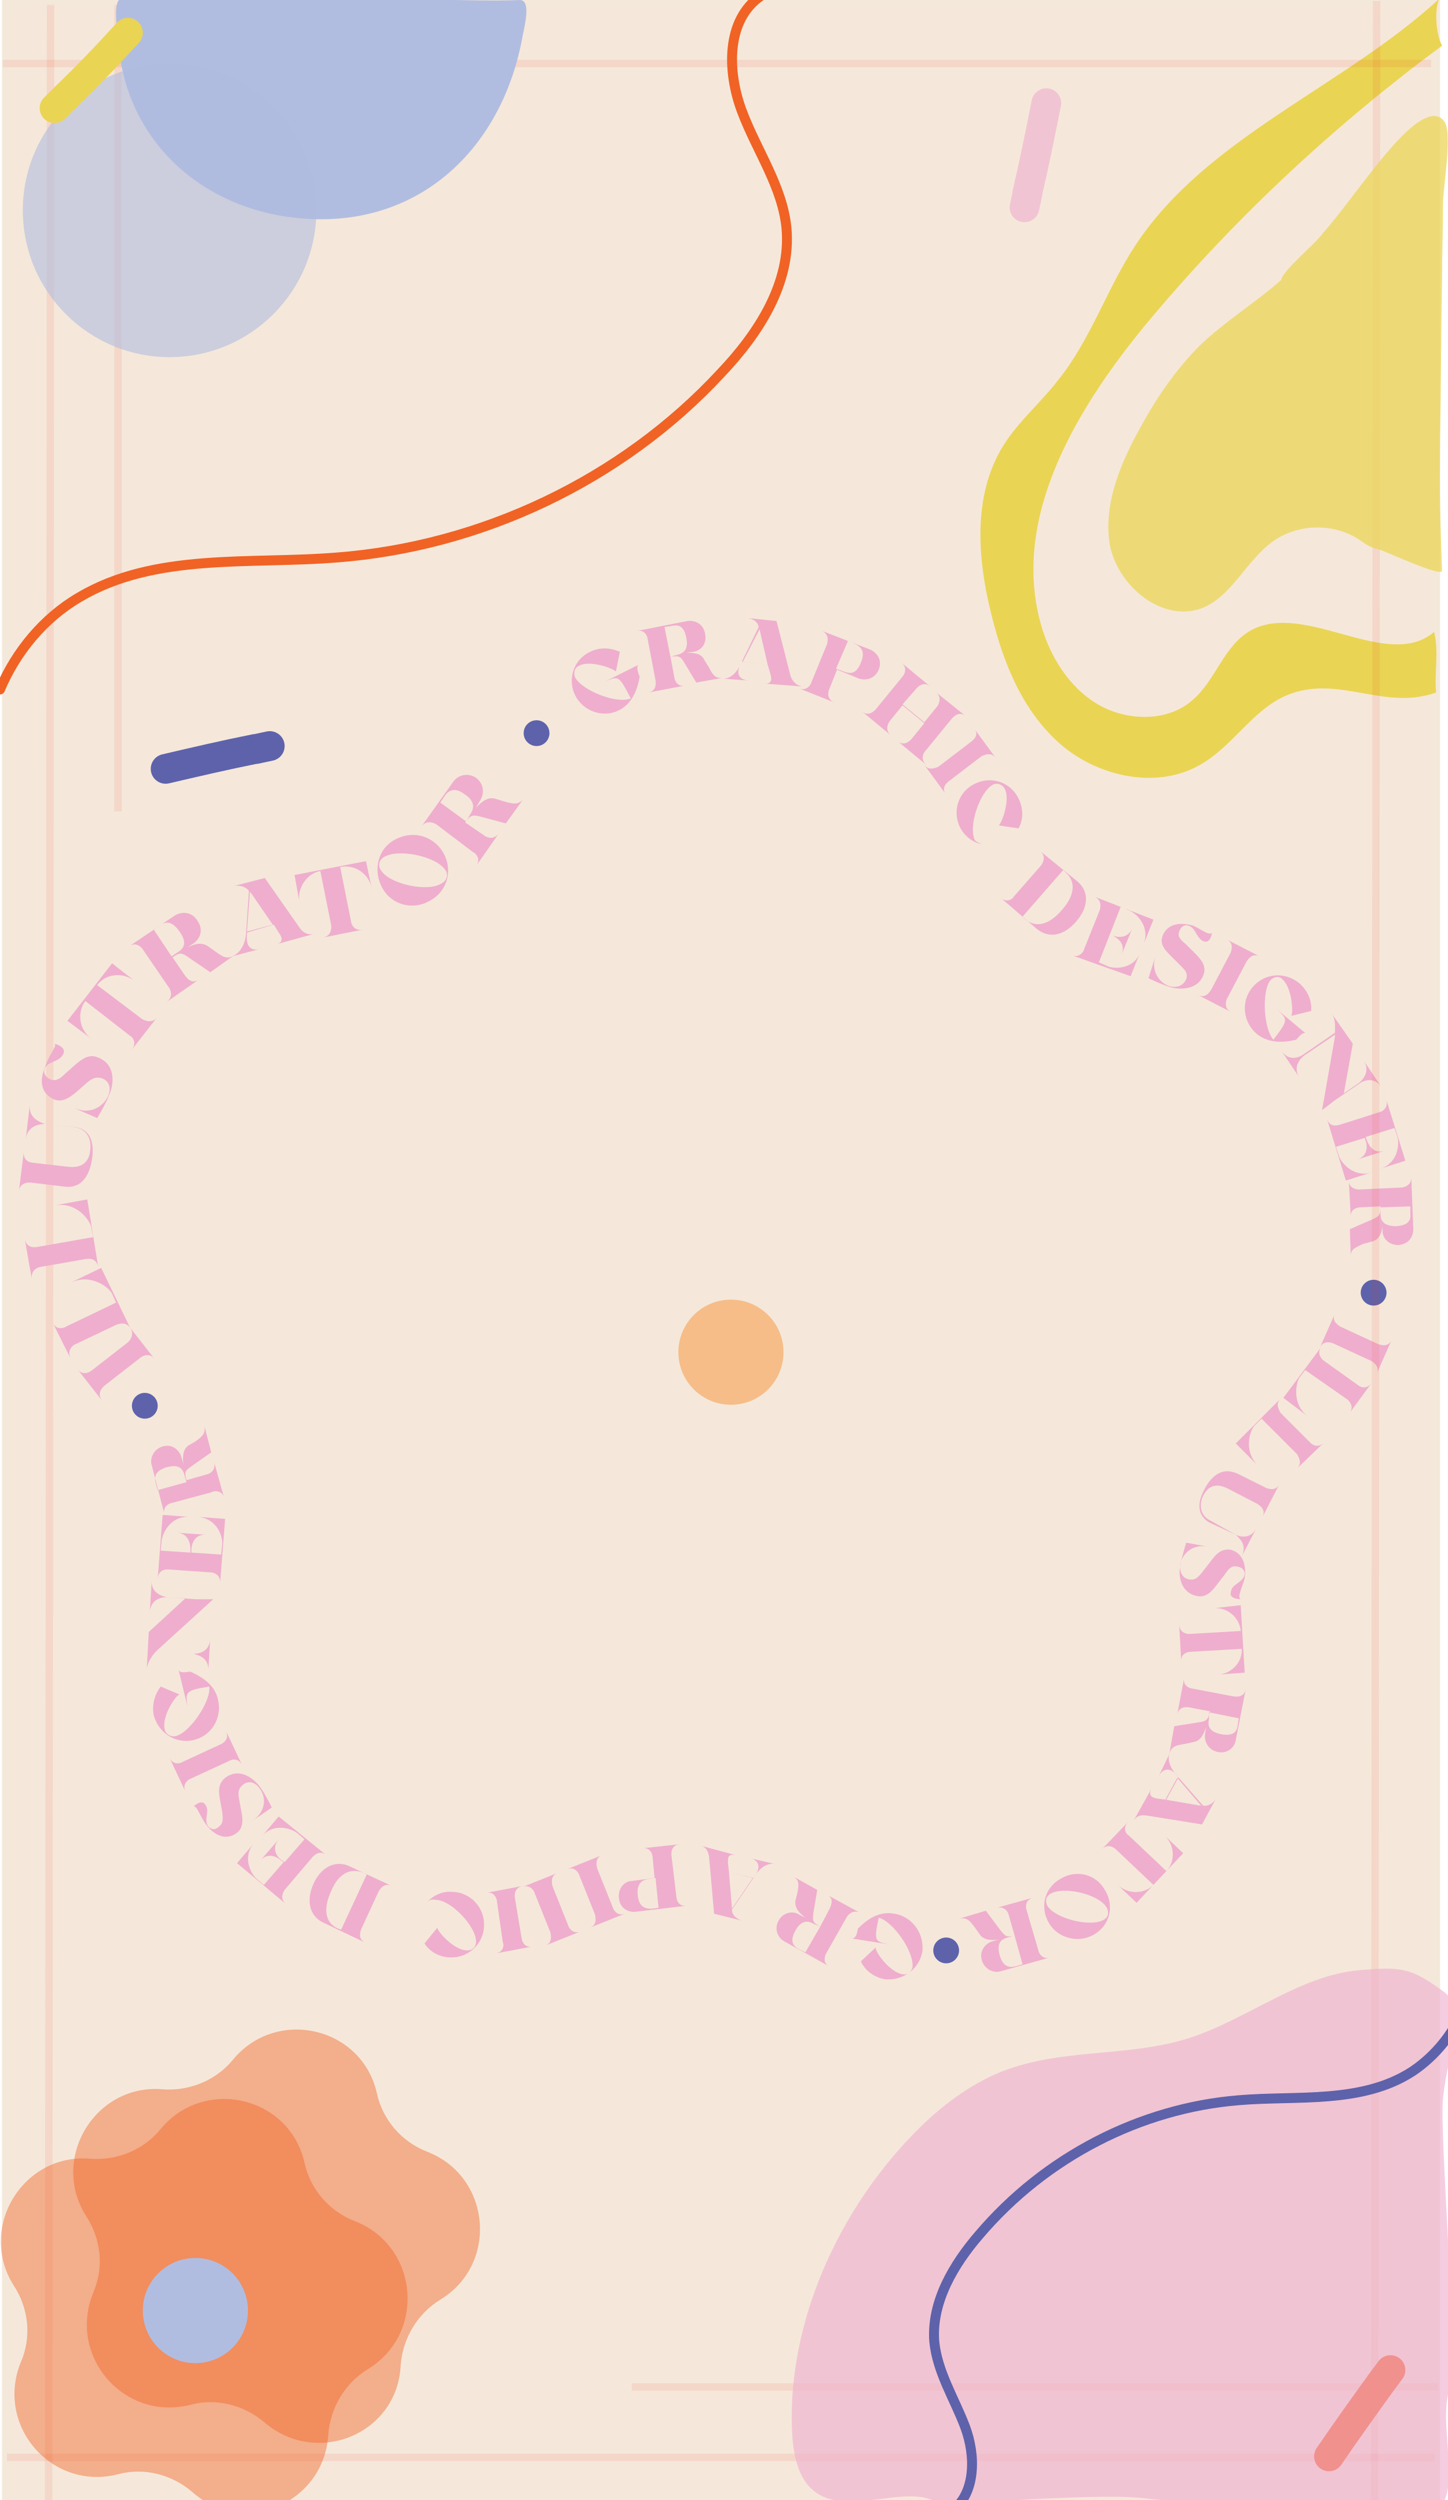 <?xml version="1.0" encoding="utf-8"?>
<!-- Generator: Adobe Illustrator 25.4.1, SVG Export Plug-In . SVG Version: 6.00 Build 0)  -->
<svg version="1.1" id="Layer_1" xmlns="http://www.w3.org/2000/svg" xmlns:xlink="http://www.w3.org/1999/xlink" x="0px" y="0px"
	 viewBox="0 0 146 252" style="enable-background:new 0 0 146 252;" xml:space="preserve">
<style type="text/css">
	.st0{fill:#F5E8DA;stroke:#F4E8DA;stroke-miterlimit:10;}
	.st1{opacity:0.1;fill:none;stroke:#EE4323;stroke-width:0.75;stroke-miterlimit:10;}
	.st2{fill:#EAD453;}
	.st3{fill:#EFAECE;}
	.st4{fill:#5D62AB;}
	.st5{opacity:0.73;fill:#EAD453;}
	.st6{fill:#B1BDE0;}
	.st7{opacity:0.59;fill:#B1BDE0;}
	.st8{fill:none;stroke:#F16225;stroke-width:3;stroke-linecap:round;stroke-miterlimit:10;}
	.st9{opacity:0.43;fill:#F16225;}
	.st10{fill:none;stroke:#EAD453;stroke-width:3;stroke-linecap:round;stroke-miterlimit:10;}
	.st11{fill:none;stroke:#F16225;stroke-linecap:round;stroke-miterlimit:10;}
	.st12{fill:none;stroke:#5D62AB;stroke-width:3;stroke-linecap:round;stroke-miterlimit:10;}
	.st13{fill:#F6BD89;}
	.st14{opacity:0.62;fill:none;stroke:#EFAECE;stroke-width:3;stroke-linecap:round;stroke-miterlimit:10;}
	.st15{opacity:0.62;fill:#EFAECE;}
	.st16{fill:none;stroke:#5D62AB;stroke-linecap:round;stroke-miterlimit:10;}
</style>
<rect x="0.7" class="st0" width="144" height="252"/>
<line class="st1" x1="144.7" y1="247.7" x2="0.7" y2="247.7"/>
<path class="st2" d="M144.8,69.8c-5.3,1.9-9.9-1.9-15.1,0.3c-3.5,1.5-5.5,5.3-8.9,7.1c-4.4,2.4-10.3,1-14-2.3
	c-3.7-3.3-5.6-8-6.8-12.8c-1.5-5.9-2-12.6,1.5-17.7c1.5-2.2,3.6-4,5.2-6.1c3.3-4.1,4.9-9.2,7.8-13.6c7.2-10.9,20.9-15.9,30.6-24.8
	c-0.5,1.2-0.3,3.6,0.3,4.7c-10.8,8-20.6,17.1-29.2,27.3c-7.5,8.9-14.4,20.2-11.2,31.2c0.9,3.1,2.8,6.2,5.7,7.9
	c2.9,1.7,7,1.8,9.5-0.4c2.4-2,3.2-5.6,6-7.1c5.5-2.9,13.7,4.2,18.4,0.2C145.1,65.7,144.6,67.9,144.8,69.8z"/>
<line class="st1" x1="5.1" y1="0.5" x2="4.9" y2="252.5"/>
<line class="st1" x1="11.9" y1="0.5" x2="11.9" y2="81.8"/>
<g>
	<g>
		<path class="st3" d="M61,68.7l3.4-1.7l0,0c-0.2,0.1-0.2,0.5,0.1,1.2c-0.2,1.2-0.7,2.7-2.1,3.4c-1.6,0.8-3.6,0.1-4.4-1.5
			c-0.8-1.6-0.2-3.6,1.5-4.4c1-0.5,2.1-0.4,3,0l-0.4,2l0,0c-0.2-0.3-2.6-1.2-3.7-0.6c-0.5,0.2-0.6,0.8-0.4,1.2
			c0.7,1.3,4.2,2.7,5.6,2.1C62.4,68.1,62.4,68.1,61,68.7L61,68.7z"/>
		<path class="st3" d="M71.5,67.3c0.3,0.6,0.6,1.2,1.5,1l0,0l-2.8,0.5L69,66.8c-0.4-0.7-0.6-0.7-1.4-0.6l0.4,2.1
			c0,0.1,0.2,1,1.1,0.8l0,0l-3.7,0.7l0,0c0.9-0.2,0.7-1.1,0.7-1.2l-0.8-4.2c0-0.1-0.2-1-1.1-0.8l0,0l5.1-1c0.7-0.1,1.6,0.2,1.8,1.3
			c0.2,1.1-0.5,1.7-1.2,1.8l-0.7,0.1c0.6,0,1.5,0,1.8,0.7L71.5,67.3z M68.3,66c0.8-0.2,1.1-0.7,0.9-1.7c-0.2-1.1-0.7-1.4-1.5-1.2
			L67,63.2l0.6,3L68.3,66z"/>
		<path class="st3" d="M72.8,68.4L72.8,68.4c0.8,0.1,1.5-0.6,1.9-1.5l1.8-3.7c-0.1-0.5-0.5-0.8-1.1-0.9l0,0l2.9,0.3l1.4,5.5
			c0.2,0.6,0.6,1,1.2,1.1l0,0L77,68.9l0,0c0.9,0.1,0.8-0.5,0.7-0.9L77.4,67l-2.6-0.3l-0.1,0.2c-0.5,0.9-0.3,1.6,0.8,1.7l0,0
			L72.8,68.4z M74.9,66.7l2.5,0.3l-0.8-3.5l0-0.1L74.9,66.7z"/>
		<path class="st3" d="M87.8,65.5c0.6,0.3,1.2,1,0.8,2c-0.4,1-1.4,1.1-2,0.9l-2.2-0.9l-0.8,2c0,0-0.4,0.9,0.5,1.3l0,0l-3.5-1.4l0,0
			c0.8,0.3,1.2-0.5,1.2-0.6l1.6-3.9c0-0.1,0.3-0.9-0.5-1.3l0,0L87.8,65.5z M85.1,67.7c0.8,0.3,1.3,0.1,1.7-0.9
			c0.4-1,0.2-1.5-0.6-1.9l-0.7-0.3l-1.2,2.8L85.1,67.7z"/>
		<path class="st3" d="M97.4,72.2c-0.7-0.6-1.3,0.1-1.4,0.2l-2.7,3.3c-0.1,0.1-0.6,0.8,0.1,1.4l0,0l-2.9-2.4l0,0
			c0.7,0.6,1.3-0.1,1.4-0.2l1.3-1.6l-2.2-1.8l-1.3,1.6c0,0-0.6,0.8,0.1,1.4l0,0l-2.9-2.4l0,0c0.7,0.6,1.3-0.1,1.4-0.2l2.7-3.3
			c0.1-0.1,0.6-0.8-0.1-1.4l0,0l2.9,2.4l0,0c-0.7-0.6-1.3,0.1-1.4,0.2L91,71l2.2,1.8l1.3-1.6c0,0,0.6-0.8-0.1-1.4l0,0L97.4,72.2
			L97.4,72.2z"/>
		<path class="st3" d="M95.6,78.8c0,0-0.8,0.6-0.2,1.3l0,0l-2.2-3l0,0c0.5,0.7,1.3,0.2,1.4,0.2l3.4-2.6c0.1-0.1,0.8-0.6,0.2-1.3l0,0
			l2.2,3l0,0c-0.5-0.7-1.3-0.2-1.4-0.2L95.6,78.8z"/>
		<path class="st3" d="M99,85.1c-1-0.2-1.8-0.9-2.2-1.7c-0.8-1.6-0.2-3.6,1.5-4.4c1.6-0.8,3.6-0.2,4.4,1.5c0.5,1,0.5,2.1,0,3l-2-0.3
			l0,0c0.3-0.2,1.2-2.6,0.6-3.7c-0.3-0.5-0.8-0.6-1.2-0.4c-1.3,0.7-2.5,4.2-1.8,5.6C98.5,84.9,98.8,85,99,85.1L99,85.1z"/>
		<path class="st3" d="M108.7,88.9c1.1,1,1.1,2.5-0.2,4c-1.3,1.5-2.8,1.7-4,0.7l-3.6-3.1l0,0c0.7,0.6,1.3,0,1.3-0.1l2.8-3.2
			c0,0,0.6-0.8-0.1-1.4l0,0L108.7,88.9z M107.4,87.9l-0.2-0.2l-4.1,4.7l0.2,0.2c1.1,1,2.5,0.6,3.7-0.8
			C108.3,90.4,108.6,88.9,107.4,87.9z"/>
		<path class="st3" d="M108.1,96.3L108.1,96.3c0.8,0.3,1.2-0.5,1.2-0.6l1.6-4c0-0.1,0.3-0.9-0.5-1.3l0,0l5.9,2.3l-1,2.5l0,0
			c0.7-1.8-0.7-3.1-1.4-3.4l-0.9-0.4l-1.1,2.8l0.3,0.1c0.2,0.1,1.5,0.5,2-0.8l0,0l-1.1,2.7l0,0c0.5-1.3-0.8-1.8-0.9-1.9l-0.3-0.1
			l-1.1,2.8l0.9,0.4c0.7,0.3,2.7,0.3,3.3-1.5l0,0l-1,2.5L108.1,96.3z"/>
		<path class="st3" d="M122.2,94L122.2,94c0,0-0.1,1.1-0.8,0.9c-0.8-0.3-0.8-1.4-1.6-1.6c-0.3-0.1-0.7,0-0.9,0.6
			c-0.2,0.5,0.1,0.8,0.7,1.3l0.8,0.8c0.7,0.7,1.2,1.3,1,2.1c-0.5,1.7-2.4,1.7-3.4,1.4c-1-0.3-2.2-0.9-2.2-0.9l0.7-2.2l0,0
			c-0.5,1.6,0.5,2.7,1.4,3c0.7,0.2,1.4,0,1.7-0.7c0.2-0.6-0.1-0.9-0.5-1.3l-0.8-0.8c-0.7-0.7-1.4-1.3-1.1-2.2
			c0.2-0.6,0.9-1.7,3.1-1.1C121,93.6,122,94.4,122.2,94z"/>
		<path class="st3" d="M123.7,100.7c0,0-0.4,0.9,0.4,1.3l0,0l-3.3-1.7l0,0c0.8,0.4,1.2-0.4,1.3-0.5l2-3.8c0-0.1,0.4-0.9-0.4-1.3l0,0
			l3.3,1.7l0,0c-0.8-0.4-1.2,0.4-1.3,0.5L123.7,100.7z"/>
		<path class="st3" d="M128.7,101.7l3,2.5l0,0c-0.2-0.2-0.5,0-1,0.6c-1.2,0.3-2.8,0.4-4-0.6c-1.4-1.2-1.6-3.3-0.4-4.7
			c1.2-1.4,3.2-1.6,4.7-0.4c0.8,0.7,1.3,1.7,1.2,2.8l-2,0.5l0,0c0.2-0.3,0.1-2.8-0.9-3.7c-0.4-0.4-0.9-0.2-1.2,0.1
			c-0.9,1.1-0.7,4.9,0.3,6C129.9,102.8,129.9,102.8,128.7,101.7L128.7,101.7z"/>
		<path class="st3" d="M137.5,106.9l1.8,2.7l0,0c-0.7-1.1-1.8-0.7-2.2-0.4l-2.5,1.7l-1.3,1l1.3-7.4l0-0.2l-3.1,2.1
			c-0.3,0.2-1.2,1.1-0.5,2.2l0,0l-1.8-2.7l0,0c0.8,1.2,1.9,0.6,2.2,0.4l3.2-2.2c0-0.5,0.1-1.3-0.3-1.9l0,0l2.1,3l-0.9,5l1.6-1.1
			C137.4,108.8,138.2,108,137.5,106.9L137.5,106.9z"/>
		<path class="st3" d="M133.8,112.8L133.8,112.8c0.3,0.9,1.1,0.6,1.2,0.6l4.1-1.3c0.1,0,0.9-0.3,0.7-1.2l0,0l1.9,6.1l-2.5,0.8l0,0
			c1.8-0.6,1.9-2.5,1.7-3.2l-0.3-0.9l-2.9,0.9l0.1,0.3c0.1,0.2,0.5,1.5,1.8,1.1l0,0l-2.8,0.9l0,0c1.3-0.4,1-1.7,0.9-1.9l-0.1-0.3
			l-2.9,0.9l0.3,0.9c0.2,0.7,1.5,2.2,3.2,1.7l0,0l-2.5,0.8L133.8,112.8z"/>
		<path class="st3" d="M137.4,125.4c-0.6,0.3-1.3,0.5-1.2,1.3l0,0l-0.1-2.8l2.3-1c0.7-0.3,0.8-0.5,0.8-1.3l-2.1,0.1
			c-0.1,0-1,0.1-0.9,1l0,0l-0.2-3.7l0,0c0,0.9,1,0.9,1,0.9l4.3-0.2c0.1,0,1-0.1,1-1l0,0l0.2,5.2c0,0.7-0.4,1.5-1.5,1.6
			c-1.1,0-1.6-0.8-1.6-1.4l0-0.7c0,0.6-0.2,1.4-0.9,1.7L137.4,125.4z M139.2,122.4c0,0.8,0.5,1.2,1.6,1.2c1.1-0.1,1.5-0.5,1.4-1.3
			l0-0.7l-3,0.1L139.2,122.4z"/>
		<path class="st3" d="M134.4,135.4c0,0-0.9-0.4-1.3,0.4l0,0l1.5-3.4l0,0c-0.4,0.8,0.4,1.2,0.5,1.3l3.9,1.8c0.1,0,0.9,0.4,1.3-0.4
			l0,0l-1.5,3.4l0,0c0.4-0.8-0.4-1.2-0.5-1.3L134.4,135.4z"/>
		<path class="st3" d="M131.6,138.1l-0.6,0.8c-0.3,0.5-0.8,2.6,0.9,3.9l0,0l-2.5-1.9l3.8-5.1l0,0c-0.5,0.7,0.2,1.3,0.2,1.3l3.5,2.5
			c0.1,0.1,0.8,0.6,1.4-0.2l0,0l-2.2,3l0,0c0.5-0.7-0.2-1.3-0.2-1.3L131.6,138.1z"/>
		<path class="st3" d="M127.2,143l-0.7,0.7c-0.4,0.4-1.2,2.4,0.3,4l0,0l-2.2-2.2l4.5-4.5l0,0c-0.6,0.6,0,1.3,0,1.4l3,3
			c0.1,0.1,0.7,0.7,1.4,0l0,0l-2.7,2.6l0,0c0.6-0.6,0-1.3,0-1.4L127.2,143z"/>
		<path class="st3" d="M124.6,154.7c0.4,0.2,1.5,0.5,2.1-0.7l0,0l-1.5,2.9l0,0C125.8,155.7,124.9,155,124.6,154.7l-2.6-1.2
			c-1.3-0.7-1.3-2-0.6-3.3c0.6-1.2,1.7-2.5,3.5-1.6l2.8,1.4c0.1,0,0.9,0.4,1.3-0.4l0,0l-1.7,3.3l0,0c0.4-0.8-0.4-1.2-0.5-1.3
			l-2.9-1.5c-1.3-0.7-2.1-0.3-2.6,0.7c-0.3,0.6-0.5,1.9,0.8,2.5L124.6,154.7z"/>
		<path class="st3" d="M125.1,161.2L125.1,161.2c0,0-1.2,0-1-0.7c0.1-0.9,1.2-0.9,1.4-1.8c0-0.3-0.1-0.7-0.8-0.8
			c-0.5-0.1-0.8,0.2-1.2,0.8l-0.7,0.9c-0.6,0.8-1.1,1.4-2,1.3c-1.8-0.3-2-2.1-1.8-3.1c0.2-1,0.6-2.3,0.6-2.3l2.2,0.4l0,0
			c-1.7-0.3-2.6,0.8-2.8,1.8c-0.1,0.7,0.2,1.4,0.9,1.5c0.6,0.1,0.9-0.2,1.3-0.7l0.7-0.9c0.6-0.8,1.1-1.5,2.1-1.4
			c0.6,0.1,1.8,0.7,1.5,2.9C125.3,159.9,124.7,161,125.1,161.2z"/>
		<path class="st3" d="M125.1,161.8l0.4,6.8l-2.7,0.2l0,0c1.5-0.1,2.5-1.4,2.4-2.6l-5.2,0.3c-0.1,0-1,0.1-0.9,1l0,0l-0.2-3.7l0,0
			c0.1,0.9,0.9,0.9,1,0.9l5.2-0.3c-0.1-1.3-1.3-2.4-2.7-2.3l0,0L125.1,161.8z"/>
		<path class="st3" d="M119.4,175.8c-0.7,0.1-1.3,0.2-1.5,1l0,0l0.5-2.8l2.5-0.4c0.8-0.1,0.9-0.3,1.1-1.1l-2.1-0.4
			c-0.1,0-1-0.2-1.2,0.7l0,0l0.7-3.7l0,0c-0.2,0.9,0.7,1.1,0.8,1.1l4.2,0.8c0.1,0,1,0.2,1.2-0.7l0,0l-1,5.1
			c-0.1,0.7-0.8,1.4-1.8,1.2s-1.4-1.1-1.3-1.8l0.1-0.7c-0.2,0.6-0.5,1.4-1.3,1.5L119.4,175.8z M121.9,173.3
			c-0.2,0.8,0.2,1.3,1.2,1.5c1.1,0.2,1.6-0.1,1.7-0.9l0.1-0.7l-3-0.6L121.9,173.3z"/>
		<path class="st3" d="M118,176.6L118,176.6c-0.4,0.7,0,1.6,0.6,2.3l2.7,3.1c0.5,0.1,1-0.2,1.3-0.7l0,0l-1.4,2.6l-5.6-0.9
			c-0.7-0.1-1.1,0.1-1.4,0.7l0,0l1.9-3.4l0,0c-0.4,0.8,0.2,0.9,0.6,1l0.9,0.1l1.2-2.2l-0.1-0.2c-0.6-0.8-1.4-0.9-1.9,0.1l0,0
			L118,176.6z M118.7,179.2l-1.2,2.2l3.5,0.6l0.1,0L118.7,179.2z"/>
		<path class="st3" d="M119.3,186.8l-4.7,5l-1.9-1.8l0,0c1.1,1,2.7,0.9,3.6,0l-3.8-3.6c0,0-0.7-0.7-1.4,0l0,0l2.6-2.7l0,0
			c-0.6,0.7,0,1.3,0.1,1.3l3.8,3.6c0.9-0.9,0.9-2.6-0.2-3.6l0,0L119.3,186.8z"/>
		<path class="st3" d="M105.8,193.9c-1-1.6-0.5-3.6,1.1-4.5c1.6-1,3.6-0.5,4.5,1.1c1,1.6,0.5,3.6-1.1,4.5
			C108.8,195.9,106.7,195.4,105.8,193.9z M105.9,190.9c-0.5,0.3-0.5,0.8-0.3,1.2c0.8,1.3,4.4,2.2,5.7,1.4c0.5-0.3,0.5-0.8,0.3-1.2
			C110.8,190.9,107.2,190.1,105.9,190.9z"/>
		<path class="st3" d="M98.3,194.3c-0.4-0.5-0.7-1.1-1.6-0.9l0,0l2.7-0.8l1.5,2c0.5,0.6,0.6,0.7,1.4,0.5l-0.6-2.1
			c0-0.1-0.3-0.9-1.2-0.7l0,0l3.6-1l0,0c-0.9,0.3-0.6,1.2-0.6,1.2l1.2,4.1c0,0.1,0.3,1,1.2,0.7l0,0l-5,1.4c-0.6,0.2-1.6-0.1-1.9-1.1
			c-0.3-1,0.4-1.7,1-1.9l0.7-0.2c-0.6,0.1-1.5,0.1-1.9-0.5L98.3,194.3z M101.6,195.3c-0.8,0.2-1.1,0.7-0.8,1.8
			c0.3,1,0.8,1.3,1.6,1.1l0.7-0.2l-0.8-2.9L101.6,195.3z"/>
		<path class="st3" d="M89.7,196l-3.8-0.6l0,0c0.3,0,0.5-0.3,0.6-1c0.9-0.9,2.1-1.8,3.7-1.5c1.8,0.3,3,2,2.8,3.8
			c-0.3,1.8-2,3-3.8,2.8c-1.1-0.2-2-0.9-2.4-1.8l1.5-1.4l0,0c-0.1,0.4,1.4,2.5,2.7,2.7c0.6,0.1,0.9-0.3,1-0.7c0.2-1.5-1.9-4.6-3.4-5
			C88.1,195.7,88.2,195.7,89.7,196L89.7,196z"/>
		<path class="st3" d="M80.4,190.8c0.1-0.7,0.3-1.3-0.5-1.7l0,0l2.5,1.4l-0.4,2.4c-0.1,0.8,0,0.9,0.7,1.3l1-1.9
			c0-0.1,0.5-0.9-0.3-1.3l0,0l3.3,1.8l0,0c-0.8-0.4-1.3,0.4-1.3,0.4l-2.1,3.7c0,0-0.5,0.9,0.3,1.3l0,0l-4.5-2.5
			c-0.6-0.3-1.1-1.2-0.6-2.1c0.5-0.9,1.5-1,2.1-0.6l0.6,0.3c-0.5-0.4-1.1-0.9-1-1.7L80.4,190.8z M82,193.9c-0.7-0.4-1.3-0.2-1.8,0.7
			c-0.5,0.9-0.4,1.5,0.4,1.9l0.6,0.3l1.5-2.6L82,193.9z"/>
		<path class="st3" d="M78.2,187.9L78.2,187.9c-0.8-0.2-1.6,0.4-2.1,1.2l-2.3,3.4c0,0.5,0.4,0.9,1,1.1l0,0l-2.8-0.7l-0.5-5.7
			c-0.1-0.7-0.4-1.1-1-1.2l0,0l3.7,1l0,0c-0.9-0.2-0.8,0.4-0.8,0.8l0.1,0.9l2.5,0.6l0.1-0.2c0.6-0.8,0.5-1.6-0.5-1.8l0,0L78.2,187.9
			z M75.9,189.3l-2.4-0.6l0.3,3.6l0,0.1L75.9,189.3z"/>
		<path class="st3" d="M64.1,192.7c-0.7,0.1-1.6-0.3-1.7-1.4c-0.1-1.1,0.7-1.7,1.3-1.7l2.3-0.3l-0.2-2.1c0-0.1-0.1-1-1-0.9l0,0
			l3.7-0.4l0,0c-0.9,0.1-0.8,1-0.8,1.1l0.5,4.2c0,0.1,0.1,1,1,0.9l0,0L64.1,192.7z M65.4,189.4c-0.8,0.1-1.2,0.6-1.1,1.6
			c0.1,1.1,0.6,1.4,1.4,1.4l0.7-0.1l-0.3-3L65.4,189.4z"/>
		<path class="st3" d="M55,196.1c0.8-0.3,0.5-1.2,0.5-1.3l-1.6-4c0-0.1-0.4-0.9-1.2-0.6l0,0l3.5-1.4l0,0c-0.8,0.3-0.5,1.2-0.5,1.3
			l0.8,2l2.7-1.1l-0.8-2c0-0.1-0.4-0.9-1.2-0.6l0,0l3.5-1.4l0,0c-0.8,0.3-0.5,1.2-0.5,1.3l1.6,4c0,0.1,0.4,0.9,1.2,0.6l0,0l-3.5,1.4
			l0,0c0.8-0.3,0.5-1.2,0.5-1.3l-0.8-2l-2.7,1.1l0.8,2c0,0.1,0.4,0.9,1.2,0.6l0,0L55,196.1L55,196.1z"/>
		<path class="st3" d="M50.1,191.6c0-0.1-0.2-1-1.1-0.8l0,0l3.7-0.7l0,0c-0.9,0.2-0.8,1-0.8,1.1l0.7,4.2c0,0.1,0.2,1,1.1,0.8l0,0
			l-3.7,0.7l0,0c0.9-0.2,0.8-1,0.7-1.1L50.1,191.6z"/>
		<path class="st3" d="M43,191.8c0.7-0.8,1.7-1.2,2.6-1.1c1.8,0,3.3,1.6,3.2,3.4c0,1.8-1.6,3.3-3.4,3.2c-1.1,0-2.1-0.6-2.6-1.4
			l1.3-1.6l0,0c0,0.4,1.7,2.3,3,2.3c0.6,0,0.9-0.4,0.9-0.9c0-1.5-2.5-4.2-4.1-4.2C43.4,191.4,43.2,191.6,43,191.8L43,191.8z"/>
		<path class="st3" d="M32.6,193.8c-1.3-0.6-1.8-2.1-1-3.9c0.8-1.8,2.3-2.4,3.6-1.8l4.3,2l0,0c-0.8-0.4-1.2,0.4-1.3,0.5l-1.8,3.9
			c0,0.1-0.4,0.9,0.4,1.3l0,0L32.6,193.8z M34.1,194.4l0.3,0.1l2.6-5.6l-0.3-0.1c-1.4-0.6-2.6,0.1-3.3,1.8
			C32.6,192.3,32.7,193.8,34.1,194.4z"/>
		<path class="st3" d="M32.9,187L32.9,187c-0.7-0.6-1.3,0.1-1.4,0.2l-2.8,3.3c0,0-0.6,0.8,0.1,1.4l0,0l-4.9-4.1l1.7-2l0,0
			c-1.2,1.4-0.3,3.1,0.3,3.6l0.7,0.6l2-2.3l-0.3-0.2c-0.1-0.1-1.2-1-2.1,0.1l0,0l1.9-2.2l0,0c-0.9,1.1,0.1,2,0.3,2.1l0.3,0.2l2-2.3
			l-0.7-0.6c-0.6-0.5-2.4-1.1-3.6,0.3l0,0l1.7-2L32.9,187z"/>
		<path class="st3" d="M19.5,182.1L19.5,182.1c0,0,0.8-0.8,1.2-0.2c0.5,0.7-0.2,1.5,0.3,2.2c0.2,0.2,0.6,0.5,1.1,0
			c0.4-0.3,0.4-0.7,0.3-1.5l-0.2-1.1c-0.2-1-0.2-1.7,0.5-2.3c1.5-1.1,2.9,0.1,3.5,0.9c0.6,0.8,1.2,2.1,1.2,2.1l-1.9,1.3l0,0
			c1.4-1,1.3-2.4,0.7-3.2c-0.4-0.6-1.1-0.9-1.7-0.4c-0.5,0.4-0.5,0.8-0.4,1.4l0.2,1.1c0.2,0.9,0.3,1.9-0.5,2.4
			c-0.5,0.4-1.8,0.8-3.1-1C20.2,183.1,19.8,181.9,19.5,182.1z"/>
		<path class="st3" d="M22.3,175.8c0,0,0.9-0.4,0.5-1.3l0,0l1.6,3.4l0,0c-0.4-0.8-1.2-0.5-1.3-0.4l-3.9,1.8c-0.1,0-0.9,0.5-0.5,1.3
			l0,0l-1.6-3.4l0,0c0.4,0.8,1.2,0.5,1.3,0.4L22.3,175.8z"/>
		<path class="st3" d="M18.9,172l-0.9-3.7l0,0c0.1,0.3,0.4,0.3,1.2,0.2c1.1,0.5,2.5,1.3,2.8,2.9c0.4,1.8-0.7,3.6-2.5,4
			c-1.8,0.4-3.5-0.7-4-2.5c-0.2-1.1,0.1-2.1,0.7-2.9l1.9,0.8l0,0c-0.4,0.1-1.8,2.2-1.5,3.5c0.1,0.5,0.6,0.8,1.1,0.7
			c1.4-0.3,3.6-3.5,3.4-5C18.7,170.4,18.7,170.5,18.9,172L18.9,172z"/>
		<path class="st3" d="M15.1,162.5l0.2-3.2l0,0c-0.1,1.3,1.1,1.6,1.5,1.7l3,0.2l1.7,0l-5.6,5.1l-0.2,0.2l3.8,0.2
			c0.4,0,1.6-0.1,1.7-1.5l0,0l-0.2,3.2l0,0c0.1-1.4-1.2-1.6-1.5-1.7l-3.8-0.2c-0.3,0.3-0.8,1-0.9,1.7l0,0l0.2-3.7l3.7-3.4l-2-0.1
			C16.3,161,15.2,161.2,15.1,162.5L15.1,162.5z"/>
		<path class="st3" d="M22.2,159.5L22.2,159.5c0-0.9-0.8-1-0.9-1l-4.3-0.3c-0.1,0-1-0.1-1.1,0.9l0,0l0.5-6.4l2.7,0.2l0,0
			c-1.9-0.1-2.7,1.6-2.8,2.4l-0.1,1l3,0.2l0-0.3c0-0.2,0-1.6-1.3-1.7l0,0l2.9,0.2l0,0c-1.4-0.1-1.5,1.3-1.5,1.5l0,0.3l3,0.2l0.1-1
			c0.1-0.8-0.5-2.6-2.4-2.8l0,0l2.7,0.2L22.2,159.5z"/>
		<path class="st3" d="M19.7,145.3c0.5-0.4,1.1-0.7,0.9-1.6l0,0l0.7,2.7l-2,1.4c-0.7,0.5-0.7,0.6-0.5,1.4l2.1-0.6
			c0.1,0,0.9-0.3,0.7-1.2l0,0l1,3.6l0,0c-0.2-0.9-1.2-0.7-1.2-0.6l-4.1,1.1c-0.1,0-1,0.3-0.7,1.2l0,0l-1.3-5
			c-0.2-0.6,0.1-1.6,1.1-1.9c1-0.3,1.7,0.4,1.9,1.1l0.2,0.7c-0.1-0.6-0.1-1.5,0.5-1.9L19.7,145.3z M18.6,148.7
			c-0.2-0.8-0.7-1.1-1.8-0.8c-1,0.3-1.3,0.8-1.1,1.6l0.2,0.7l2.9-0.8L18.6,148.7z"/>
		<path class="st3" d="M12.9,135.3c0,0,0.8-0.7,0.2-1.5l0,0l2.5,3.2l0,0c-0.6-0.8-1.4-0.2-1.5-0.1l-3.6,2.8
			c-0.1,0.1-0.8,0.7-0.2,1.5l0,0L7.8,138l0,0c0.6,0.8,1.4,0.2,1.5,0.1L12.9,135.3z"/>
		<path class="st3" d="M11.7,131.3l-0.4-0.9c-0.3-0.6-2.1-2.1-4.2-1.1l0,0l3.1-1.5l3,6.2l0,0c-0.4-0.9-1.3-0.5-1.4-0.5l-4.2,2
			c-0.1,0-0.9,0.5-0.5,1.4l0,0l-1.8-3.6l0,0c0.4,0.9,1.3,0.5,1.4,0.4L11.7,131.3z"/>
		<path class="st3" d="M9.4,124.7l-0.2-1c-0.1-0.6-1.4-2.6-3.7-2.2l0,0l3.3-0.6l1.1,6.8l0,0c-0.2-1-1.1-0.8-1.2-0.8l-4.6,0.8
			c-0.1,0-1,0.2-0.9,1.2l0,0l-0.7-4l0,0c0.2,1,1.1,0.8,1.2,0.8L9.4,124.7z"/>
		<path class="st3" d="M4.5,113.3c-0.4,0-1.7,0.1-1.9,1.5l0,0l0.4-3.4l0,0C2.9,112.8,4.1,113.1,4.5,113.3l3,0.3
			c1.6,0.2,2,1.5,1.8,3.1c-0.2,1.5-0.9,3.2-2.9,2.9l-3.3-0.4c-0.1,0-1.1-0.1-1.2,0.9l0,0l0.5-4l0,0c-0.1,1,0.8,1.1,0.9,1.1l3.5,0.4
			c1.5,0.2,2.2-0.5,2.3-1.7c0.1-0.8-0.1-2.1-1.7-2.3L4.5,113.3z"/>
		<path class="st3" d="M5.5,105.2L5.5,105.2c0,0,1.2,0.3,0.9,1c-0.4,0.9-1.5,0.7-1.9,1.5c-0.1,0.3-0.1,0.8,0.6,1.1
			c0.5,0.2,0.9,0,1.5-0.6l0.9-0.8c0.8-0.7,1.5-1.2,2.4-0.8c1.8,0.7,1.6,2.7,1.1,3.8c-0.4,1-1.2,2.3-1.2,2.3l-2.3-1l0,0
			c1.7,0.7,2.9-0.2,3.4-1.2c0.3-0.7,0.2-1.5-0.6-1.8c-0.6-0.2-1,0-1.5,0.4l-0.9,0.8c-0.8,0.7-1.6,1.3-2.5,0.9
			c-0.6-0.3-1.8-1.1-0.8-3.4C4.9,106.4,5.8,105.4,5.5,105.2z"/>
		<path class="st3" d="M6.8,102.9l4.5-5.8l2.3,1.8l0,0c-1.3-1-3-0.7-3.8,0.4l4.5,3.4c0,0,0.9,0.6,1.5-0.1l0,0l-2.5,3.2l0,0
			c0.6-0.8-0.1-1.4-0.2-1.4l-4.5-3.5c-0.8,1.1-0.7,2.8,0.6,3.8l0,0L6.8,102.9z"/>
		<path class="st3" d="M21.7,95.9c0.6,0.4,1.1,0.9,1.9,0.4l0,0L21.2,98L19,96.5c-0.7-0.5-0.9-0.5-1.6,0l1.3,1.9
			c0.1,0.1,0.6,0.9,1.4,0.3l0,0l-3.3,2.3l0,0c0.8-0.6,0.3-1.4,0.2-1.5l-2.6-3.8c0,0-0.6-0.9-1.4-0.3l0,0l4.6-3.1
			c0.6-0.4,1.7-0.5,2.3,0.5c0.7,1,0.2,1.9-0.4,2.3l-0.6,0.4c0.6-0.3,1.4-0.6,2.1-0.1L21.7,95.9z M17.9,96c0.8-0.5,0.9-1.1,0.2-2.1
			c-0.7-1-1.3-1.1-2-0.6l-0.6,0.4l1.8,2.7L17.9,96z"/>
		<path class="st3" d="M23.4,96.4L23.4,96.4c0.8-0.3,1.3-1.2,1.4-2.2l0.3-4.4c-0.3-0.4-0.9-0.6-1.5-0.5l0,0l3.1-0.8l3.5,5
			c0.4,0.6,1,0.8,1.6,0.6l0,0l-4,1.1l0,0c0.9-0.2,0.6-0.8,0.3-1.2l-0.5-0.8L24.9,94l0,0.2c-0.1,1.1,0.3,1.8,1.5,1.4l0,0L23.4,96.4z
			 M24.9,93.9l2.6-0.7L25.3,90l-0.1-0.1L24.9,93.9z"/>
		<path class="st3" d="M29.7,88.2l7.2-1.4l0.6,2.8l0,0c-0.3-1.6-1.8-2.5-3.2-2.2l1.1,5.5c0,0.1,0.2,1,1.2,0.8l0,0l-4,0.8l0,0
			c0.9-0.2,0.8-1.1,0.8-1.2l-1.1-5.5C31,88,29.9,89.5,30.2,91l0,0L29.7,88.2z"/>
		<path class="st3" d="M44.6,85.8c1.1,1.7,0.6,3.9-1.1,4.9c-1.7,1.1-3.9,0.6-4.9-1.1s-0.6-3.9,1.1-4.9S43.5,84.1,44.6,85.8z
			 M44.6,89c0.5-0.3,0.6-0.9,0.3-1.3c-0.9-1.4-4.8-2.2-6.2-1.3c-0.5,0.3-0.6,0.9-0.3,1.3C39.2,89.1,43.2,90,44.6,89z"/>
		<path class="st3" d="M50.9,80.8c0.7,0.2,1.4,0.4,1.9-0.3l0,0l-1.8,2.5l-2.6-0.7c-0.8-0.2-1-0.1-1.5,0.6l1.9,1.3
			c0.1,0.1,0.9,0.6,1.5-0.2l0,0L48,87.3l0,0c0.6-0.8-0.2-1.4-0.3-1.4L44,83.1c0,0-0.9-0.6-1.5,0.2l0,0l3.2-4.5
			c0.4-0.6,1.4-1,2.3-0.4c0.9,0.7,0.8,1.7,0.4,2.3L48,81.4c0.5-0.5,1.1-1.1,1.9-0.9L50.9,80.8z M47.4,82.1c0.5-0.7,0.4-1.4-0.5-2
			c-0.9-0.7-1.6-0.6-2.1,0.2l-0.4,0.6l2.6,1.9L47.4,82.1z"/>
	</g>
</g>
<line class="st1" x1="145" y1="240.6" x2="63.7" y2="240.6"/>
<circle class="st4" cx="54.1" cy="73.9" r="1.3"/>
<circle class="st4" cx="138.5" cy="130.3" r="1.3"/>
<circle class="st4" cx="14.6" cy="141.7" r="1.3"/>
<circle class="st4" cx="95.4" cy="196.6" r="1.3"/>
<line class="st1" x1="144.3" y1="6.4" x2="0.3" y2="6.4"/>
<line class="st1" x1="138.8" y1="0.1" x2="138.6" y2="252.1"/>
<path class="st5" d="M129.2,28.2c-2.6,2.3-5.7,4.2-8.2,6.6c-2.3,2.3-4.2,5-5.8,7.9c-2.1,3.7-4,8-3.3,12.2c0.8,4.2,5.3,7.9,9.3,6.4
	c3-1.2,4.4-4.7,7.1-6.7c2.5-1.8,6-1.9,8.6-0.3c0.6,0.4,1.2,0.9,1.9,1c0.8,0.2,6.7,3,6.6,2.2c-0.3-8-0.2-9.1-0.2-13.1
	c0.1-5.4,0.1-10.7,0.2-16.1c0-2.6,0.1-5.3,0.1-7.9c0-1.5,1-7.1,0.1-8.2c-1.9-2.4-6.7,4.4-8.1,6.1c-1.4,1.8-2.7,3.6-4.2,5.3
	C132.8,24.4,129.2,27.4,129.2,28.2z"/>
<path class="st6" d="M52.7,3.6c-1.9,10.7-9.5,18.5-20.3,18.5S12.7,15,11.9,4.1c-0.1-1.5-0.6-4.3,0.5-4.3c3.2,0,11.7,0.3,19.4,0.1
	C39.6-0.3,48.1,0.2,52.4,0C53.5,0,53,2.2,52.7,3.6z"/>
<circle class="st7" cx="17.1" cy="21.2" r="14.8"/>
<path class="st8" d="M134,247.6c1.7-2.5,3.5-5,5.3-7.5c0,0,0,0,0,0c0.3-0.4,0.6-0.8,0.9-1.2"/>
<path class="st9" d="M19.4,251.2L19.4,251.2c-2.1-1.8-4.9-2.5-7.5-1.8l0,0c-6.7,1.7-12.4-4.9-9.8-11.3l0,0c1.1-2.5,0.8-5.4-0.7-7.7
	l0,0c-3.7-5.8,0.9-13.4,7.7-12.8h0c2.7,0.2,5.4-0.9,7.1-3l0,0c4.4-5.3,13-3.3,14.5,3.4l0,0c0.6,2.7,2.5,4.9,5.1,5.9l0,0
	c6.4,2.5,7.2,11.3,1.3,14.9l0,0c-2.3,1.4-3.8,3.9-4,6.6v0C32.7,252.3,24.6,255.8,19.4,251.2z"/>
<path class="st9" d="M26.7,244.2L26.7,244.2c-2.1-1.8-4.9-2.5-7.5-1.8l0,0c-6.7,1.7-12.4-4.9-9.8-11.3l0,0c1.1-2.5,0.8-5.4-0.7-7.7
	l0,0c-3.7-5.8,0.9-13.4,7.7-12.8h0c2.7,0.2,5.4-0.9,7.1-3l0,0c4.4-5.3,13-3.3,14.5,3.4l0,0c0.6,2.7,2.5,4.9,5.1,5.9l0,0
	c6.4,2.5,7.2,11.3,1.3,14.9l0,0c-2.3,1.4-3.8,3.9-4,6.6v0C40.1,245.3,32,248.7,26.7,244.2z"/>
<path class="st10" d="M12.9,3.3c-2.1,2.3-4.2,4.5-6.4,6.6c0,0,0,0,0,0c-0.3,0.3-0.7,0.7-1,1"/>
<circle class="st6" cx="19.7" cy="232.9" r="5.3"/>
<path class="st11" d="M0,69.5c1.6-3.8,4.4-7.2,8-9.3c7.6-4.5,17.1-3.3,25.9-4c14.6-1.1,28.8-7.8,38.8-18.6c3.8-4,7.1-9.1,6.6-14.6
	c-0.4-4.2-3-7.8-4.5-11.8s-1.6-9.2,1.9-11.6"/>
<path class="st12" d="M16.7,77.5c3-0.7,6-1.4,9-2c0,0,0,0,0.1,0c0.5-0.1,0.9-0.2,1.4-0.3"/>
<circle class="st13" cx="73.7" cy="136.3" r="5.3"/>
<path class="st14" d="M105.5,10.4c-0.6,3-1.2,6-1.9,9c0,0,0,0,0,0.1c-0.1,0.5-0.2,0.9-0.3,1.4"/>
<path class="st15" d="M104.3,251.9c-3.6,0.1-6.9,1.3-10.6,0c-4.3-1.5-13,4.2-13.8-6.2c-0.7-10.4,3.9-22,12.1-30.5
	c2.4-2.5,5.2-4.7,8.3-6.1c6.4-2.8,13.2-1.6,19.7-3.7c5.8-1.9,11.1-6.3,17-6.8c4.4-0.4,5.3-0.2,8.5,2.1c2.6,1.9,0.5,5.8,0,10.8
	c-0.4,3.6,1.6,25.5,0.5,29.9c-0.9,3.8,1.9,11.8-2.3,11.8c-10.4,0-25.4-1-28.5-1.4C112.1,251.5,107,251.8,104.3,251.9z"/>
<path class="st16" d="M147.8,202c-1.1,2.8-3,5.2-5.4,6.8c-5.1,3.3-11.6,2.4-17.5,2.9c-9.9,0.8-19.5,5.7-26.2,13.6
	c-2.5,2.9-4.8,6.7-4.5,10.7c0.3,3.1,2,5.7,3.1,8.6s1.1,6.7-1.3,8.5"/>
</svg>
